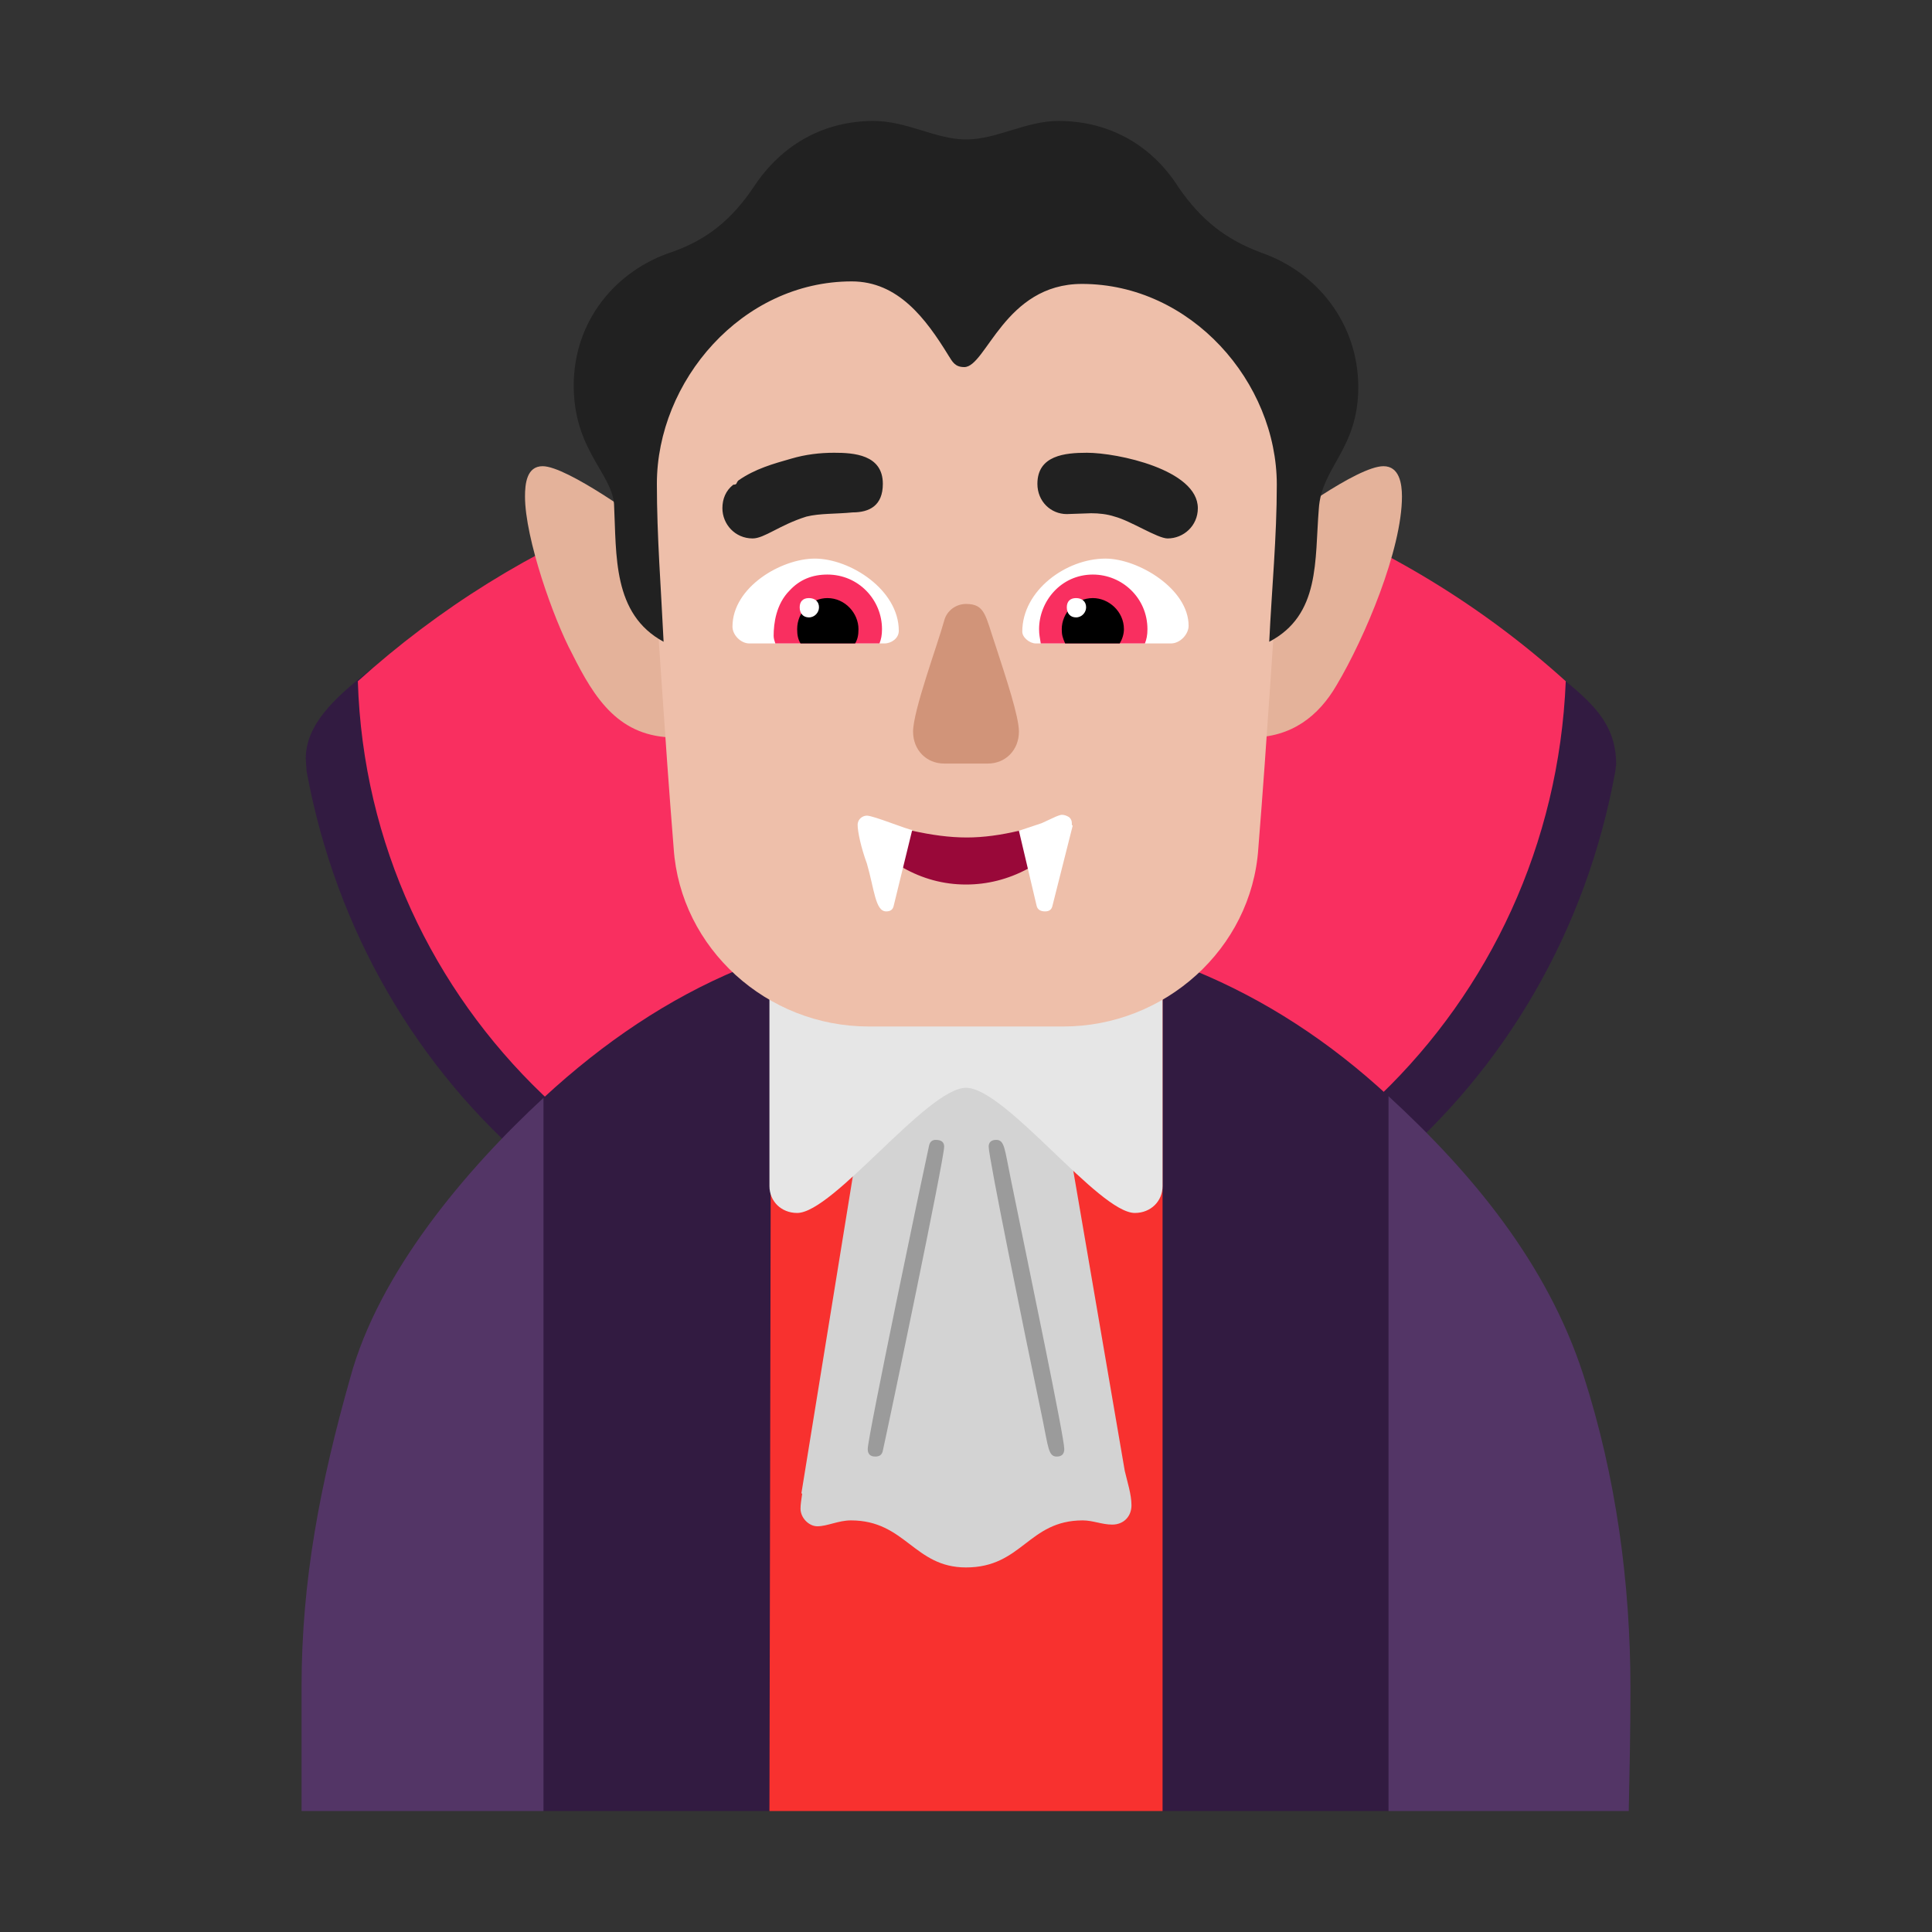 <svg version="1.1" xmlns="http://www.w3.org/2000/svg" viewBox="0 0 2300 2300"><rect x="0" y="0" width="2300" height="2300" fill="#333333" stroke="none"/><g transform="scale(1,-1) translate(-256, -1869)">
		<path d="M1400 294c389 0 710 276 779 657l1 8c0 51-32 76-71 108-209 169-472 196-709 196-244 0-506-32-709-196-35-28-71-60-71-101l1-15c70-382 392-657 779-657 z" fill="#321B41"/>
		<path d="M1401 365c387 0 703 304 719 693-199 180-459 277-719 277-276 0-526-103-719-277 12-388 335-693 719-693 z" fill="#F92F60"/>
		<path d="M1909-287l48 284c8 54 24 86 24 142 0 57-17 90-24 142l-48 283c-139 129-310 203-507 203-192 0-354-71-499-205l-48-283c-8-53-24-86-24-142 0-57 17-90 24-141l48-283 269 0c0 0 220 68 235 72 16-4 233-72 233-72l269 0 z" fill="#321B41"/>
		<path d="M903-287l0 849c-93-86-196-208-230-333-36-127-58-242-58-368l0-148 288 0 z M2195-287c1 51 2 95 2 146 0 125-17 252-56 373-43 133-133 241-232 332l0-851 286 0 z" fill="#533566"/>
		<path d="M1640-287l0 992-13-10-207-315c-3-5-8-8-14-8-6 0-11 3-14 8l-205 316-13 9-2-992 468 0 z" fill="#F8312F"/>
		<path d="M1406 3c67 0 74 56 139 56 12 0 23-5 35-5 14 0 23 10 23 23 0 13-5 28-8 41l-118 688-59 87-63 0c-9-26-25-60-29-87l-116-715 1 0c-1-7-2-13-2-18 0-11 10-21 20-21 12 0 25 7 40 7 65 0 75-56 137-56 z" fill="#D3D3D3"/>
		<path d="M1607 425c19 0 33 14 33 32l0 279c-76 29-154 43-234 43-80 0-158-14-234-43l0-279c0-18 14-32 33-32 43 0 155 149 201 149 47 0 158-149 201-149 z" fill="#E6E6E6"/>
		<path d="M1514 135c6 0 9 3 9 9 0 14-41 210-64 323-7 34-7 45-17 45-6 0-9-3-9-8 0-13 41-214 64-324 7-34 7-45 17-45 z M1298 135c5 0 8 2 9 7 8 36 73 347 73 362 0 5-3 8-10 8-4 0-7-2-8-7-8-36-73-347-73-361 0-6 3-9 9-9 z" fill="#9B9B9B"/>
		<path d="M1745 991c49 0 81 26 102 62 34 57 78 162 78 225 0 15-3 36-22 36-31 0-119-65-142-83l-16-240 z M1060 991l-16 240c-23 18-113 83-142 83-19 0-21-21-21-36 0-50 34-146 56-187 27-54 56-100 123-100 z" fill="#E4B29A"/>
		<path d="M1522 647c120 0 224 92 232 212 11 137 18 258 28 395l1 12 0 12c0 189-155 339-344 339l-66 0c-140 0-261-81-316-204-22-50-28-101-28-146l1-13c10-137 17-258 28-395 8-119 111-212 232-212l232 0 z" fill="#EEBFAA"/>
		<path d="M1646 1228c19 0 36 15 36 36 0 46-96 66-132 66-26 0-59-3-59-37 0-21 16-36 35-36l29 1c9 0 19-1 28-4 19-5 51-26 63-26 z M1152 1228c14 0 32 16 64 26 16 4 35 3 55 5 20 0 36 8 36 34 0 35-35 37-58 37-17 0-34-2-51-7-21-6-43-12-63-26-3-3-1-5-6-5-9-7-13-17-13-28 0-19 15-36 36-36 z" fill="#212121"/>
		<path d="M1650 1103l-161 0c-7 0-16 7-16 14 0 49 52 87 99 87 39 0 99-36 99-80 0-10-10-21-21-21 z M1309 1103c8 0 17 6 17 15 0 49-58 86-100 86-40 0-98-34-98-81 0-10 10-20 20-20l161 0 z" fill="#FFFFFF"/>
		<path d="M1619 1103l-124 0c-1 7-2 10-2 17 0 33 26 65 64 65 35 0 65-28 65-65 0-7-1-12-3-17 z M1303 1103c2 5 3 10 3 17 0 35-28 65-65 65-18 0-33-6-45-19-16-16-19-39-19-54 0-3 1-6 2-9l124 0 z" fill="#F92F60"/>
		<path d="M1589 1103l-65 0c-3 7-4 10-4 17 0 19 16 37 37 37 19 0 37-16 37-37 0-6-2-12-5-17 z M1274 1103c3 5 4 10 4 17 0 19-16 37-37 37-19 0-36-16-36-37 0-7 1-12 4-17l65 0 z" fill="#000000"/>
		<path d="M1537 1134c7 0 12 6 12 12 0 7-5 11-12 11-7 0-11-4-11-11 0-7 4-12 11-12 z M1219 1134c7 0 12 6 12 12 0 7-5 11-12 11-7 0-11-4-11-11 0-7 4-12 11-12 z" fill="#FFFFFF"/>
		<path d="M1432 960c21 0 37 16 37 38 0 18-15 63-28 103-12 35-12 49-35 49-12 0-23-8-26-20-8-29-37-107-37-132 0-22 16-38 37-38l52 0 z" fill="#D19479"/>
		<path d="M1406 816c25 0 50 6 74 19l12 28-23 17c-21-5-42-8-62-8-21 0-42 3-65 8l-22-17 11-27c23-13 48-20 75-20 z" fill="#990839"/>
		<path d="M1311 784c5 0 8 2 9 7l22 90c-5 0-46 17-54 17-5 0-11-4-11-11 0-8 4-27 11-46 9-31 10-57 23-57 z M1500 784c5 0 8 2 9 7l24 95-1 1 0 2c0 3-1 5-3 7-3 2-6 3-9 3-1 0-5-1-11-4l-13-6-27-9 21-89c1-5 5-7 10-7 z" fill="#FFFFFF"/>
		<path d="M1767 1105c61 32 54 97 59 158 3 50 47 71 47 145 0 76-49 137-115 160-43 16-72 39-99 78-31 49-81 79-143 79-39 0-73-22-110-22-36 0-70 22-110 22-58 0-109-27-143-79-25-37-54-62-97-77-67-22-117-82-117-159 0-76 45-104 48-141 3-61-2-131 59-164-3 63-8 125-8 188 0 122 101 241 232 241 55 0 88-44 115-88 5-8 8-14 19-14 26 0 48 99 140 99 130 0 232-117 232-239 0-63-6-124-9-187 z" fill="#212121"/>
	</g></svg>
